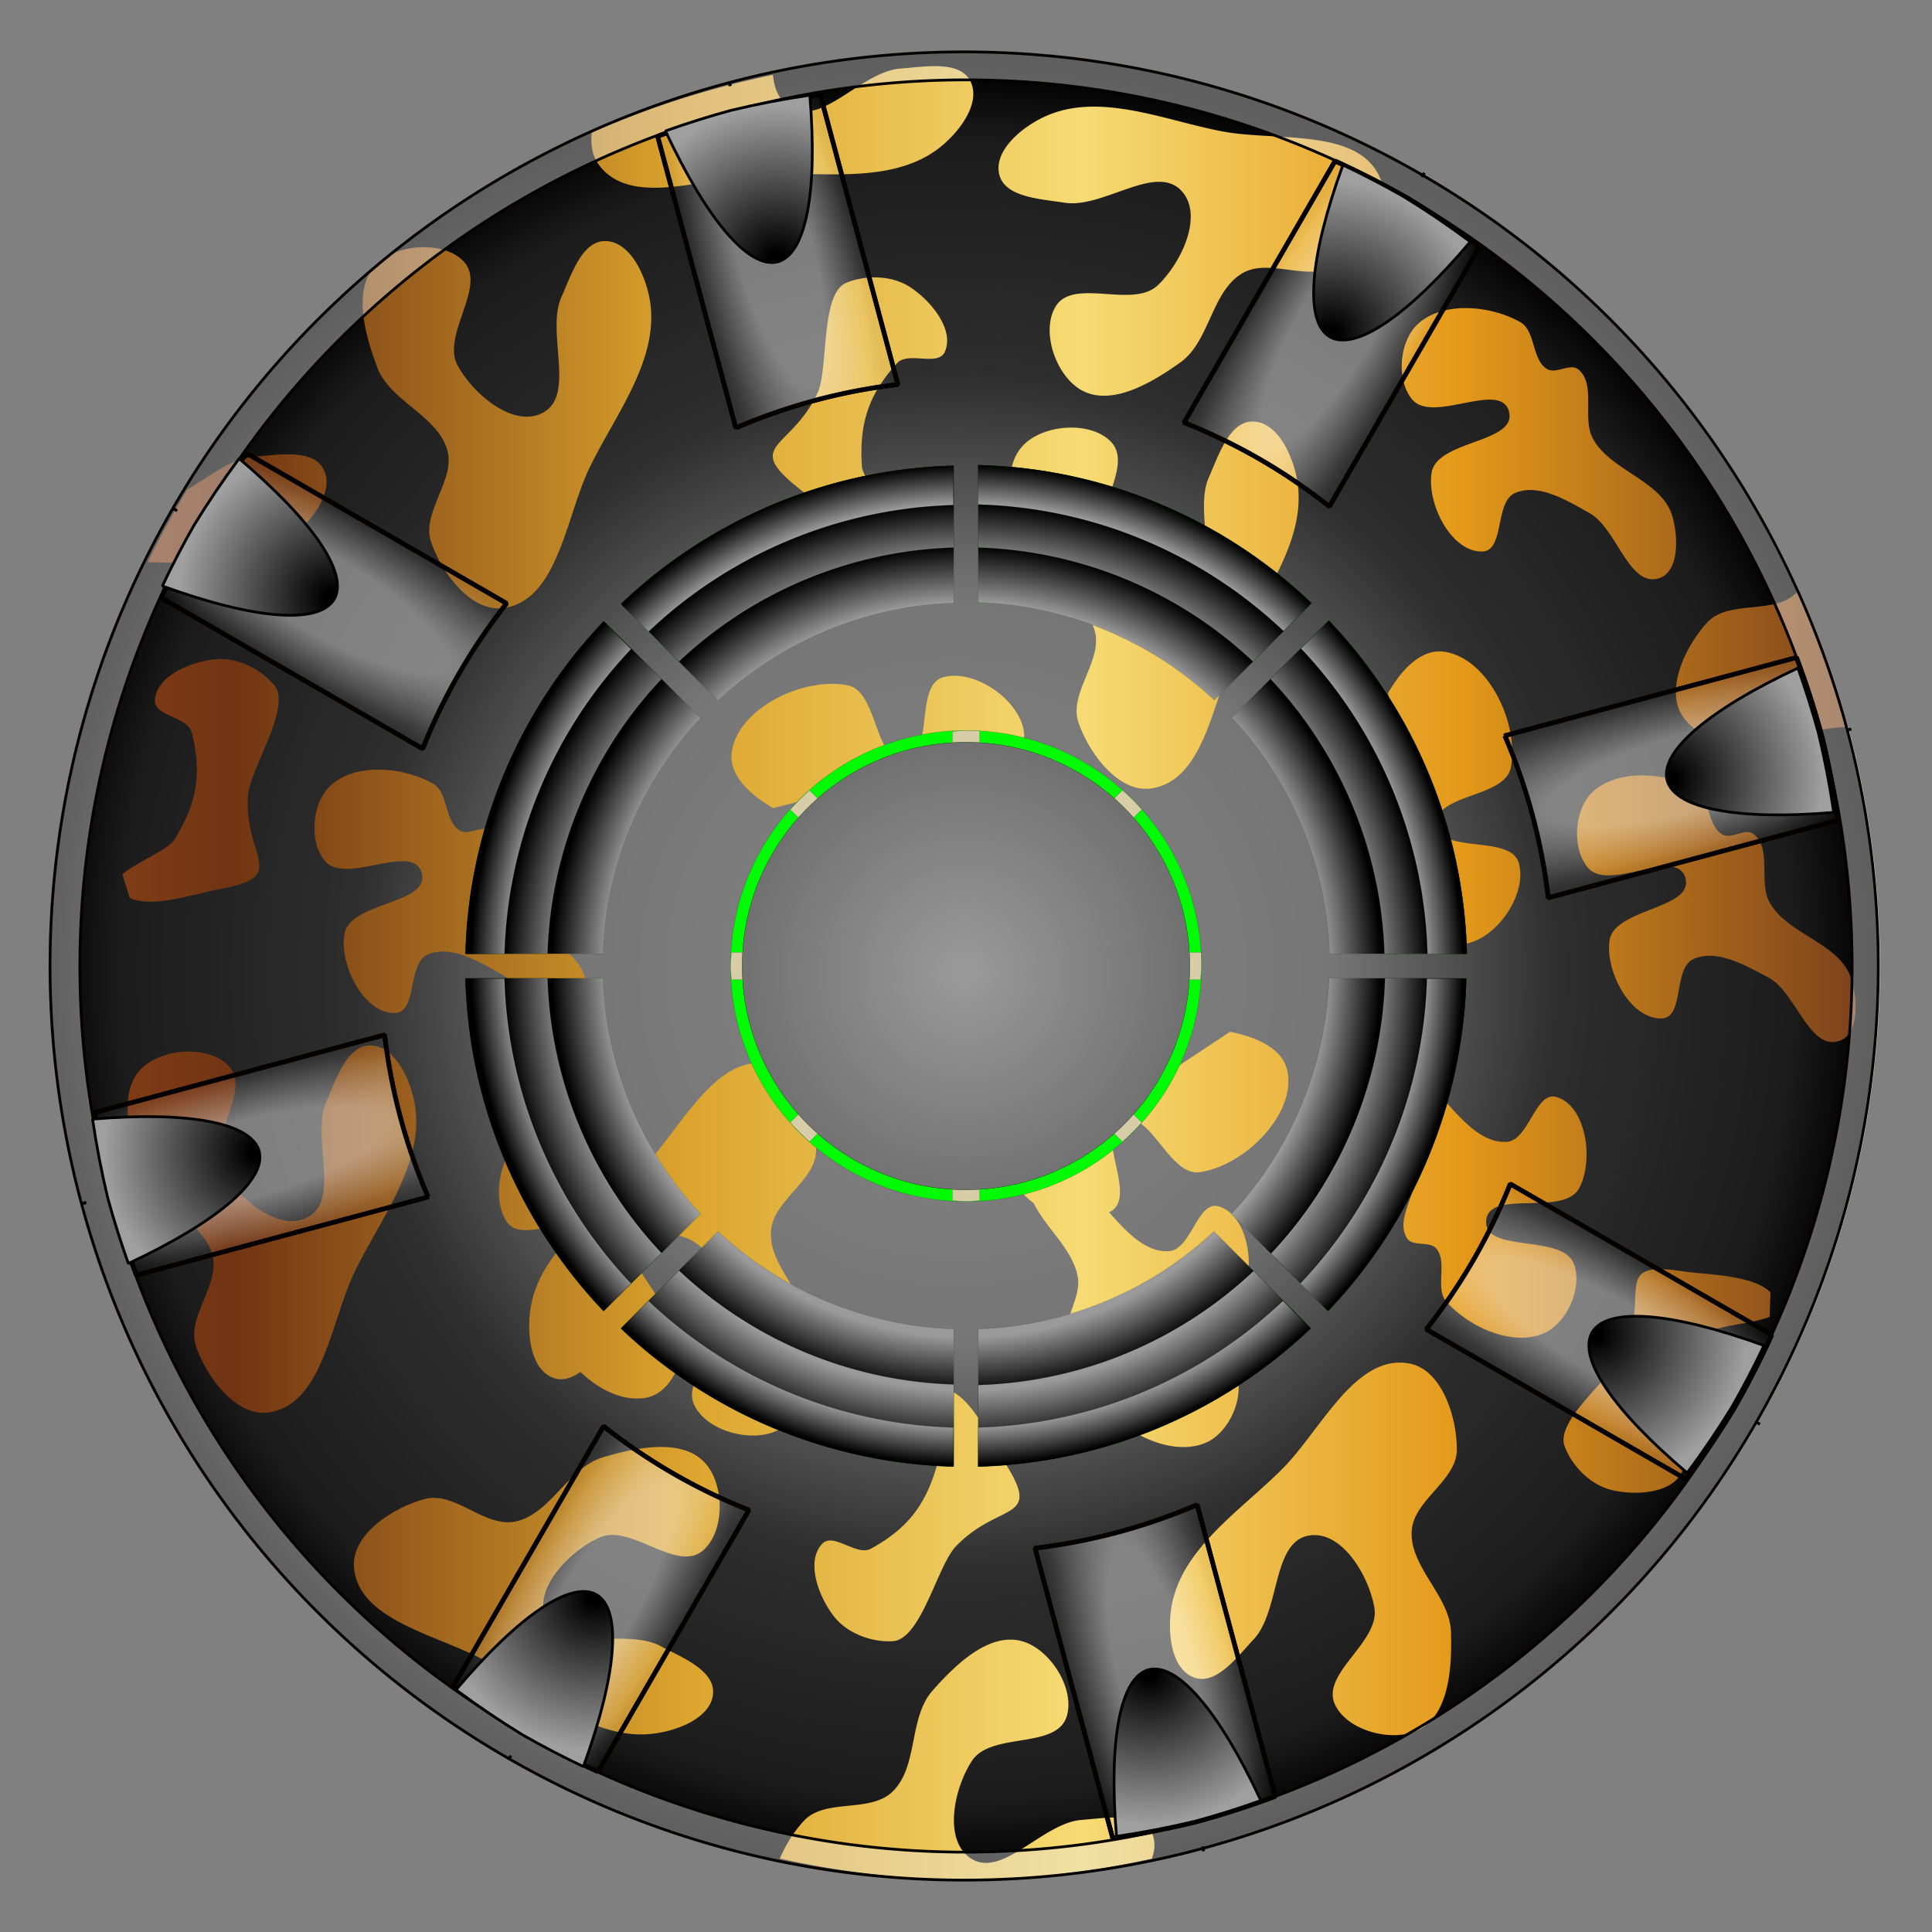<?xml version="1.0" encoding="UTF-8" standalone="no"?>
<!-- Created with Inkscape (http://www.inkscape.org/) -->

<svg
   width="210mm"
   height="210mm"
   viewBox="0 0 210 210"
   version="1.1"
   id="svg1"
   xml:space="preserve"
   sodipodi:docname="beluzzo_friday.svg"
   inkscape:version="1.3.2 (091e20e, 2023-11-25, custom)"
   xmlns:inkscape="http://www.inkscape.org/namespaces/inkscape"
   xmlns:sodipodi="http://sodipodi.sourceforge.net/DTD/sodipodi-0.dtd"
   xmlns:xlink="http://www.w3.org/1999/xlink"
   xmlns="http://www.w3.org/2000/svg"
   xmlns:svg="http://www.w3.org/2000/svg"><rect x="0" y="0" width="210" height="210" fill="#808080" stroke="none"/><sodipodi:namedview
     id="namedview1"
     pagecolor="#ffffff"
     bordercolor="#111111"
     borderopacity="1"
     inkscape:showpageshadow="0"
     inkscape:pageopacity="0"
     inkscape:pagecheckerboard="1"
     inkscape:deskcolor="#d1d1d1"
     inkscape:document-units="mm"
     inkscape:zoom="0.5438935"
     inkscape:cx="-505.61369"
     inkscape:cy="488.14704"
     inkscape:window-width="3440"
     inkscape:window-height="1417"
     inkscape:window-x="-8"
     inkscape:window-y="-8"
     inkscape:window-maximized="1"
     inkscape:current-layer="g1" /><defs
     id="defs1"><linearGradient
       id="linearGradient32"
       inkscape:collect="always"><stop
         style="stop-color:#000000;stop-opacity:1;"
         offset="0.047"
         id="stop31" /><stop
         style="stop-color:#9f9f9f;stop-opacity:1;"
         offset="1"
         id="stop32" /></linearGradient><linearGradient
       id="linearGradient30"
       inkscape:collect="always"><stop
         style="stop-color:#000000;stop-opacity:1;"
         offset="0.047"
         id="stop29" /><stop
         style="stop-color:#9f9f9f;stop-opacity:1;"
         offset="1"
         id="stop30" /></linearGradient><linearGradient
       id="linearGradient28"
       inkscape:collect="always"><stop
         style="stop-color:#000000;stop-opacity:1;"
         offset="0.047"
         id="stop21" /><stop
         style="stop-color:#9f9f9f;stop-opacity:1;"
         offset="1"
         id="stop28" /></linearGradient><linearGradient
       id="linearGradient11"
       inkscape:collect="always"><stop
         style="stop-color:#000000;stop-opacity:1;"
         offset="0.047"
         id="stop7" /><stop
         style="stop-color:#9f9f9f;stop-opacity:1;"
         offset="1"
         id="stop11" /></linearGradient><linearGradient
       id="linearGradient6"
       inkscape:collect="always"><stop
         style="stop-color:#000000;stop-opacity:1;"
         offset="0.047"
         id="stop5" /><stop
         style="stop-color:#9f9f9f;stop-opacity:1;"
         offset="1"
         id="stop6" /></linearGradient><linearGradient
       id="linearGradient4"
       inkscape:collect="always"><stop
         style="stop-color:#000000;stop-opacity:1;"
         offset="0.047"
         id="stop3" /><stop
         style="stop-color:#9f9f9f;stop-opacity:1;"
         offset="1"
         id="stop4" /></linearGradient><linearGradient
       id="linearGradient2"
       inkscape:collect="always"><stop
         style="stop-color:#000000;stop-opacity:1;"
         offset="0.047"
         id="stop1" /><stop
         style="stop-color:#9f9f9f;stop-opacity:1;"
         offset="1"
         id="stop2" /></linearGradient><linearGradient
       id="linearGradient54"
       inkscape:collect="always"><stop
         style="stop-color:#ffffff;stop-opacity:0.416;"
         offset="0.38"
         id="stop54" /><stop
         style="stop-color:#ffffff;stop-opacity:0.125;"
         offset="0.728"
         id="stop56" /><stop
         style="stop-color:#000000;stop-opacity:0;"
         offset="1"
         id="stop55" /></linearGradient><linearGradient
       id="linearGradient40"
       inkscape:collect="always"><stop
         style="stop-color:#000000;stop-opacity:1;"
         offset="0.047"
         id="stop40" /><stop
         style="stop-color:#9f9f9f;stop-opacity:1;"
         offset="1"
         id="stop41" /></linearGradient><linearGradient
       id="linearGradient22"
       inkscape:collect="always"><stop
         style="stop-color:#000000;stop-opacity:0.19;"
         offset="0.114"
         id="stop27" /><stop
         style="stop-color:#000000;stop-opacity:0.462;"
         offset="0.24"
         id="stop26" /><stop
         style="stop-color:#000000;stop-opacity:0.485;"
         offset="0.41"
         id="stop22" /><stop
         style="stop-color:#000000;stop-opacity:0.8;"
         offset="0.66"
         id="stop25" /><stop
         style="stop-color:#000000;stop-opacity:0.879;"
         offset="0.916"
         id="stop24" /><stop
         style="stop-color:#000000;stop-opacity:1;"
         offset="1"
         id="stop23" /></linearGradient><linearGradient
       id="linearGradient15"
       inkscape:collect="always"><stop
         style="stop-color:#9a9a9a;stop-opacity:1;"
         offset="0.866"
         id="stop19" /><stop
         style="stop-color:#000000;stop-opacity:1;"
         offset="1"
         id="stop20" /></linearGradient><linearGradient
       id="linearGradient13"
       inkscape:collect="always"><stop
         style="stop-color:#9a9a9a;stop-opacity:1;"
         offset="0"
         id="stop14" /><stop
         style="stop-color:#9a9a9a;stop-opacity:0.733;"
         offset="1"
         id="stop15" /></linearGradient><linearGradient
       id="linearGradient12"
       inkscape:collect="always"><stop
         style="stop-color:#9a9a9a;stop-opacity:1;"
         offset="0.875"
         id="stop12" /><stop
         style="stop-color:#000000;stop-opacity:1;"
         offset="1"
         id="stop13" /></linearGradient><linearGradient
       id="linearGradient8"
       inkscape:collect="always"><stop
         style="stop-color:#9a9a9a;stop-opacity:1;"
         offset="0.922"
         id="stop8" /><stop
         style="stop-color:#000000;stop-opacity:1;"
         offset="1"
         id="stop10" /></linearGradient><linearGradient
       id="linearGradient17"><stop
         style="stop-color:#ffffff;stop-opacity:0.85;"
         offset="0"
         id="stop17" /><stop
         style="stop-color:#000000;stop-opacity:0;"
         offset="1"
         id="stop18" /></linearGradient><linearGradient
       id="linearGradient9"><stop
         style="stop-color:#bfbfbf;stop-opacity:1;"
         offset="0"
         id="stop9" /><stop
         style="stop-color:#ffffff;stop-opacity:0.2;"
         offset="1"
         id="stop16" /></linearGradient><linearGradient
       id="linearGradient583"><stop
         style="stop-color:#ffffff;stop-opacity:1;"
         offset="0"
         id="stop584" /><stop
         style="stop-color:#4d4d4d;stop-opacity:0;"
         offset="1"
         id="stop585" /></linearGradient><linearGradient
       id="linearGradient581"><stop
         style="stop-color:#ffffff;stop-opacity:1;"
         offset="0"
         id="stop582" /><stop
         style="stop-color:#4d4d4d;stop-opacity:0;"
         offset="1"
         id="stop583" /></linearGradient><linearGradient
       id="linearGradient580"><stop
         style="stop-color:#ffffff;stop-opacity:0.85;"
         offset="0"
         id="stop580" /><stop
         style="stop-color:#000000;stop-opacity:0;"
         offset="1"
         id="stop581" /></linearGradient><radialGradient
       xlink:href="#linearGradient580"
       id="radialGradient581"
       cx="105.072"
       cy="258.607"
       fx="105.072"
       fy="258.607"
       r="103.08"
       gradientTransform="matrix(1.073,0,0,0.416,-10.304,109.377)"
       gradientUnits="userSpaceOnUse" /><radialGradient
       xlink:href="#linearGradient581"
       id="radialGradient583"
       cx="105.027"
       cy="188.044"
       fx="105.027"
       fy="188.044"
       r="4.817"
       gradientTransform="matrix(1.687,0,0,38.723,-72.116,-7114.91)"
       gradientUnits="userSpaceOnUse" /><radialGradient
       xlink:href="#linearGradient583"
       id="radialGradient585"
       cx="105.027"
       cy="99.841"
       fx="105.027"
       fy="99.841"
       r="4.55"
       gradientTransform="matrix(1.452,5.9446328e-6,-9.2485098e-5,22.595,-47.499,-2164.015)"
       gradientUnits="userSpaceOnUse" /><radialGradient
       xlink:href="#linearGradient9"
       id="radialGradient17"
       cx="105.027"
       cy="128.093"
       fx="105.027"
       fy="128.093"
       r="9.062"
       gradientTransform="matrix(1.263,0,0,14.196,-27.598,-1698.266)"
       gradientUnits="userSpaceOnUse" /><radialGradient
       xlink:href="#linearGradient17"
       id="radialGradient18"
       cx="105.027"
       cy="274.624"
       fx="105.027"
       fy="274.624"
       r="35.413"
       gradientTransform="matrix(1.19,0,0,0.897,-19.975,5.293)"
       gradientUnits="userSpaceOnUse" /><radialGradient
       inkscape:collect="always"
       xlink:href="#linearGradient8"
       id="radialGradient10"
       cx="106.497"
       cy="153.519"
       fx="106.497"
       fy="153.519"
       r="54.425"
       gradientTransform="matrix(0,-0.999,0.991,0,-46.992,259.039)"
       gradientUnits="userSpaceOnUse" /><radialGradient
       inkscape:collect="always"
       xlink:href="#linearGradient12"
       id="radialGradient13"
       cx="105.103"
       cy="153.863"
       fx="105.103"
       fy="153.863"
       r="54.425"
       gradientTransform="matrix(6.7089899e-6,-0.945,0.924,0,-37.092,253.173)"
       gradientUnits="userSpaceOnUse" /><radialGradient
       inkscape:collect="always"
       xlink:href="#linearGradient13"
       id="radialGradient15"
       cx="103.092"
       cy="153.958"
       fx="103.092"
       fy="153.958"
       r="24.329"
       gradientUnits="userSpaceOnUse"
       gradientTransform="matrix(0,-1.025,1,2.2535967e-6,-49.104,259.158)" /><radialGradient
       inkscape:collect="always"
       xlink:href="#linearGradient15"
       id="radialGradient20"
       cx="105.103"
       cy="153.175"
       fx="105.103"
       fy="153.175"
       r="54.425"
       gradientTransform="matrix(0,-0.847,0.829,-8.6159224e-7,-21.933,242.189)"
       gradientUnits="userSpaceOnUse" /><radialGradient
       inkscape:collect="always"
       xlink:href="#linearGradient22"
       id="radialGradient23"
       cx="104.243"
       cy="153.347"
       fx="104.243"
       fy="153.347"
       r="99.365"
       gradientUnits="userSpaceOnUse"
       gradientTransform="matrix(0,-0.99,1,-2.934104e-6,-49.348,256.555)" /><radialGradient
       inkscape:collect="always"
       xlink:href="#linearGradient40"
       id="radialGradient41"
       cx="104.073"
       cy="247.982"
       fx="104.073"
       fy="247.982"
       r="8.231"
       gradientTransform="matrix(0.037,2.023,-2.018,0.037,600.96,12.409)"
       gradientUnits="userSpaceOnUse" /><radialGradient
       inkscape:collect="always"
       xlink:href="#linearGradient32"
       id="radialGradient42"
       gradientUnits="userSpaceOnUse"
       gradientTransform="matrix(-0.037,-2.023,2.018,-0.037,-391.543,293.03)"
       cx="104.073"
       cy="247.982"
       fx="104.073"
       fy="247.982"
       r="8.231" /><radialGradient
       inkscape:collect="always"
       xlink:href="#linearGradient30"
       id="radialGradient43"
       gradientUnits="userSpaceOnUse"
       gradientTransform="matrix(0.037,2.023,-2.018,0.037,600.96,12.409)"
       cx="104.073"
       cy="247.982"
       fx="104.073"
       fy="247.982"
       r="8.231" /><radialGradient
       inkscape:collect="always"
       xlink:href="#linearGradient28"
       id="radialGradient44"
       gradientUnits="userSpaceOnUse"
       gradientTransform="matrix(-0.037,-2.023,2.018,-0.037,-391.543,293.03)"
       cx="104.073"
       cy="247.982"
       fx="104.073"
       fy="247.982"
       r="8.231" /><radialGradient
       inkscape:collect="always"
       xlink:href="#linearGradient6"
       id="radialGradient45"
       gradientUnits="userSpaceOnUse"
       gradientTransform="matrix(0.037,2.023,-2.018,0.037,600.96,12.409)"
       cx="104.073"
       cy="247.982"
       fx="104.073"
       fy="247.982"
       r="8.231" /><radialGradient
       inkscape:collect="always"
       xlink:href="#linearGradient11"
       id="radialGradient46"
       gradientUnits="userSpaceOnUse"
       gradientTransform="matrix(-0.037,-2.023,2.018,-0.037,-391.543,293.03)"
       cx="104.073"
       cy="247.982"
       fx="104.073"
       fy="247.982"
       r="8.231" /><radialGradient
       inkscape:collect="always"
       xlink:href="#linearGradient4"
       id="radialGradient47"
       gradientUnits="userSpaceOnUse"
       gradientTransform="matrix(0.037,2.023,-2.018,0.037,600.96,12.409)"
       cx="104.073"
       cy="247.982"
       fx="104.073"
       fy="247.982"
       r="8.231" /><radialGradient
       inkscape:collect="always"
       xlink:href="#linearGradient2"
       id="radialGradient48"
       gradientUnits="userSpaceOnUse"
       gradientTransform="matrix(-0.037,-2.023,2.018,-0.037,-391.543,293.03)"
       cx="104.073"
       cy="247.982"
       fx="104.073"
       fy="247.982"
       r="8.231" /><radialGradient
       inkscape:collect="always"
       xlink:href="#linearGradient54"
       id="radialGradient55"
       cx="104.919"
       cy="233.804"
       fx="104.919"
       fy="233.804"
       r="9.371"
       gradientTransform="matrix(1.165,-2.0995678e-6,0,4.276,-17.173,-766.156)"
       gradientUnits="userSpaceOnUse" /><radialGradient
       inkscape:collect="always"
       xlink:href="#linearGradient54"
       id="radialGradient57"
       gradientUnits="userSpaceOnUse"
       gradientTransform="matrix(1.165,-2.0995678e-6,0,4.276,-17.173,-766.156)"
       cx="104.919"
       cy="233.804"
       fx="104.919"
       fy="233.804"
       r="9.371" /><radialGradient
       inkscape:collect="always"
       xlink:href="#linearGradient54"
       id="radialGradient79"
       gradientUnits="userSpaceOnUse"
       gradientTransform="matrix(1.165,-2.0995678e-6,0,4.276,-17.173,-766.156)"
       cx="104.919"
       cy="233.804"
       fx="104.919"
       fy="233.804"
       r="9.371" /><radialGradient
       inkscape:collect="always"
       xlink:href="#linearGradient54"
       id="radialGradient80"
       gradientUnits="userSpaceOnUse"
       gradientTransform="matrix(1.165,-2.0995678e-6,0,4.276,-17.173,-766.156)"
       cx="104.919"
       cy="233.804"
       fx="104.919"
       fy="233.804"
       r="9.371" /><radialGradient
       inkscape:collect="always"
       xlink:href="#linearGradient54"
       id="radialGradient84"
       gradientUnits="userSpaceOnUse"
       gradientTransform="matrix(1.165,-2.0995678e-6,0,4.276,-17.173,-766.156)"
       cx="104.919"
       cy="233.804"
       fx="104.919"
       fy="233.804"
       r="9.371" /><radialGradient
       inkscape:collect="always"
       xlink:href="#linearGradient54"
       id="radialGradient85"
       gradientUnits="userSpaceOnUse"
       gradientTransform="matrix(1.165,-2.0995678e-6,0,4.276,-17.173,-766.156)"
       cx="104.919"
       cy="233.804"
       fx="104.919"
       fy="233.804"
       r="9.371" /><radialGradient
       inkscape:collect="always"
       xlink:href="#linearGradient54"
       id="radialGradient89"
       gradientUnits="userSpaceOnUse"
       gradientTransform="matrix(1.165,-2.0995678e-6,0,4.276,-17.173,-766.156)"
       cx="104.919"
       cy="233.804"
       fx="104.919"
       fy="233.804"
       r="9.371" /><radialGradient
       inkscape:collect="always"
       xlink:href="#linearGradient54"
       id="radialGradient90"
       gradientUnits="userSpaceOnUse"
       gradientTransform="matrix(1.165,-2.0995678e-6,0,4.276,-17.173,-766.156)"
       cx="104.919"
       cy="233.804"
       fx="104.919"
       fy="233.804"
       r="9.371" /><linearGradient
       inkscape:collect="always"
       xlink:href="#linearGradient61029"
       id="linearGradient61031"
       x1="32.551"
       y1="236.035"
       x2="202.195"
       y2="236.035"
       gradientUnits="userSpaceOnUse"
       gradientTransform="matrix(1.181,0,0,1.569,-34.255,-217.778)" /><linearGradient
       inkscape:collect="always"
       id="linearGradient61029"><stop
         style="stop-color:#8b4219;stop-opacity:1"
         offset="0"
         id="stop61025" /><stop
         style="stop-color:#703412;stop-opacity:1"
         offset="0.106"
         id="stop62773" /><stop
         style="stop-color:#dca42d;stop-opacity:1"
         offset="0.351"
         id="stop71209" /><stop
         style="stop-color:#f6db74;stop-opacity:1"
         offset="0.566"
         id="stop62771" /><stop
         style="stop-color:#e49919;stop-opacity:1"
         offset="0.771"
         id="stop69113" /><stop
         style="stop-color:#763d1c;stop-opacity:1"
         offset="1"
         id="stop61027" /></linearGradient></defs><g
     id="layer1"><g
       id="g1"
       transform="translate(-0.017,-47.745)"><circle
         style="display:inline;fill:#e6e6e6;stroke:#053d00;stroke-width:0.011;stroke-linejoin:bevel;paint-order:markers fill stroke"
         id="path1"
         cx="105.017"
         cy="152.745"
         r="99.36"
         inkscape:label="корпус"
         sodipodi:insensitive="true" /><circle
         style="display:inline;fill:url(#radialGradient23);fill-opacity:1;stroke:#053d00;stroke-width:0.011;stroke-linejoin:bevel;paint-order:markers fill stroke"
         id="circle22"
         cx="104.773"
         cy="152.745"
         r="99.36"
         inkscape:label="корпус"
         sodipodi:insensitive="true" /><path
         id="rect1631"
         style="fill:url(#linearGradient61031);stroke-width:8.877;stroke-linecap:round;stroke-linejoin:round;paint-order:fill markers stroke"
         d="M 102.216 54.95 C 100.781 54.873 99.17 55.106 97.886 55.198 C 93.605 55.505 89.113 61.821 85.668 59.261 C 84.638 58.496 84.154 57.27 84.039 55.884 A 99.36 99.36 0 0 0 64.337 62.142 C 64.197 63.429 64.376 64.658 65.101 65.644 C 65.322 65.945 65.562 66.214 65.819 66.452 C 69.677 70.028 77.399 66.888 82.995 66.66 C 89.323 66.402 96.682 67.755 101.814 64.045 C 104.066 62.417 106.745 59.044 105.491 56.565 C 104.91 55.415 103.651 55.027 102.216 54.95 z M 118.467 59.344 C 116.906 59.387 115.382 59.658 113.921 60.268 C 111.357 61.339 107.978 64.01 108.632 66.71 C 109.239 69.214 113.181 69.371 115.724 69.778 C 119.962 70.456 125.777 65.334 128.547 68.612 C 130.802 71.282 128.397 76.339 125.865 78.749 C 123.116 81.367 116.627 77.831 114.724 81.116 C 113.13 83.867 114.841 88.701 117.647 90.197 C 120.916 91.94 125.317 89.285 128.331 87.129 C 131.537 84.837 131.678 79.398 135.092 77.429 C 138 75.752 142.335 78.447 145.126 76.583 C 148.086 74.605 151.426 70.369 150.029 67.095 C 149.882 66.752 149.71 66.436 149.514 66.145 C 146.574 61.783 138.34 63.076 132.839 62.02 C 128.175 61.124 123.152 59.214 118.467 59.344 z M 65.852 73.948 C 63.277 73.886 62.105 77.654 61.053 80.005 C 59.301 83.923 62.744 90.866 58.861 92.692 C 55.698 94.18 51.436 90.548 49.764 87.479 C 47.947 84.145 53.042 78.793 50.361 76.105 C 48.116 73.853 43.004 74.254 40.833 76.577 C 38.303 79.284 39.729 84.222 41.031 87.691 C 42.416 91.381 47.632 92.925 48.65 96.732 C 49.518 99.975 45.792 103.465 46.871 106.644 C 48.015 110.015 51.242 114.337 54.766 113.835 C 55.136 113.782 55.486 113.698 55.817 113.584 C 60.792 111.873 61.674 103.584 64.118 98.545 C 66.881 92.846 71.551 87.001 70.706 80.724 C 70.336 77.97 68.63 74.015 65.852 73.948 z M 95.067 77.894 C 94.006 77.895 92.945 78.095 92.018 78.478 C 89.206 79.637 90.073 87.479 88.946 90.303 C 86.034 96.793 80.479 95.893 87.203 101.113 C 89.656 103.201 93.374 107.103 96.066 106.102 C 96.344 105.999 96.612 105.843 96.866 105.627 C 98.077 104.597 93.811 100.046 93.705 98.46 C 93.394 93.816 94.396 90.649 97.536 87.213 C 98.732 85.905 101.986 87.612 102.712 85.995 C 103.811 83.548 101.142 80.364 98.883 78.917 C 97.797 78.222 96.431 77.893 95.067 77.894 z M 159.45 81.234 C 157.399 81.21 155.416 81.737 154.068 83.024 C 152.108 84.896 151.771 89.04 153.491 91.135 C 155.738 93.873 163.082 89.048 164.034 92.459 C 164.993 95.898 156.221 95.581 155.634 99.102 C 155.074 102.459 157.753 107.796 161.154 107.69 C 163.582 107.615 162.468 102.271 164.706 101.327 C 167.272 100.245 170.339 102.149 172.772 103.503 C 175.795 105.185 177.052 111.638 180.35 110.594 C 182.562 109.893 182.45 105.995 181.768 103.777 C 180.596 99.965 175.104 98.942 173.173 95.453 C 171.925 93.199 173.561 89.524 171.566 87.894 C 170.695 87.183 169.164 88.433 168.193 87.866 C 166.493 86.873 166.965 83.71 165.248 82.745 C 163.623 81.832 161.502 81.258 159.45 81.234 z M 136.219 93.562 C 133.644 93.499 132.472 97.267 131.421 99.619 C 129.668 103.536 133.112 110.479 129.228 112.306 C 126.065 113.793 121.803 110.161 120.131 107.092 C 118.314 103.758 123.409 98.406 120.728 95.718 C 118.483 93.466 113.372 93.867 111.2 96.19 C 108.67 98.897 110.096 103.835 111.398 107.304 C 112.783 110.994 118 112.539 119.018 116.346 C 119.885 119.589 116.159 123.079 117.238 126.257 C 118.382 129.628 121.609 133.95 125.133 133.448 C 125.503 133.395 125.853 133.311 126.185 133.197 C 131.159 131.486 132.041 123.198 134.485 118.158 C 137.248 112.46 141.918 106.614 141.074 100.337 C 140.703 97.584 138.997 93.629 136.219 93.562 z M 31.912 97.144 C 30.477 97.066 28.866 97.3 27.581 97.392 C 25.174 97.565 22.705 99.611 20.387 100.937 A 99.36 99.36 0 0 0 16.063 108.857 C 21.513 108.939 27.263 109.309 31.51 106.238 C 33.762 104.61 36.441 101.238 35.187 98.758 C 34.606 97.609 33.347 97.221 31.912 97.144 z M 195.534 111.837 C 195.415 111.976 195.326 112.137 195.189 112.265 C 192.741 114.561 187.905 112.928 185.613 115.38 C 183.183 117.982 180.899 122.868 183.007 125.736 C 183.228 126.037 183.468 126.306 183.725 126.545 C 187.58 130.117 195.292 126.986 200.887 126.754 A 99.36 99.36 0 0 0 195.534 111.837 z M 156.441 118.55 C 155.179 118.562 154.018 119.242 153.003 120.244 C 152.191 121.046 151.484 122.055 150.882 123.093 L 157.884 150.105 C 158.281 150.311 158.705 150.41 159.161 150.348 C 162.663 149.867 166.047 144.978 165.111 141.57 C 164.243 138.409 156.568 140.649 156.21 137.391 C 155.841 134.031 163.578 134.505 164.235 131.189 C 165.176 126.436 161.786 119.272 156.989 118.586 C 156.804 118.559 156.622 118.548 156.441 118.55 z M 23.994 119.375 C 23.85 119.375 23.706 119.381 23.563 119.393 C 20.889 119.606 17.036 121.161 16.854 123.837 C 16.734 125.605 20.41 125.63 20.85 127.347 C 22.005 131.856 21.399 135.122 18.94 139.073 C 18.299 140.103 14.729 141.515 13.322 142.783 L 14.106 145.325 C 16.4 146.446 20.669 145.078 23.43 144.473 C 24.741 144.248 25.717 144.013 26.432 143.75 C 30.296 142.332 26.569 140.102 26.977 134.115 C 27.311 131.092 31.763 124.579 29.828 122.233 C 28.46 120.575 26.16 119.369 23.994 119.375 z M 103.877 121.201 C 103.416 121.191 102.967 121.241 102.541 121.358 C 99.38 122.226 101.62 129.9 98.362 130.259 C 95.002 130.628 95.476 122.892 92.16 122.235 C 87.406 121.293 80.243 124.684 79.557 129.481 C 79.346 130.956 80.069 132.307 81.215 133.467 C 82.016 134.278 83.025 134.985 84.064 135.587 L 111.076 128.585 C 111.282 128.188 111.38 127.764 111.318 127.308 C 110.898 124.244 107.102 121.27 103.877 121.201 z M 41.267 131.401 C 39.215 131.377 37.233 131.902 35.885 133.19 C 33.925 135.061 33.588 139.206 35.308 141.301 C 37.555 144.038 44.899 139.214 45.851 142.626 C 46.81 146.064 38.037 145.747 37.45 149.269 C 36.891 152.626 39.569 157.963 42.971 157.857 C 45.398 157.781 44.285 152.438 46.523 151.494 C 49.089 150.412 52.155 152.315 54.589 153.669 C 57.611 155.351 58.869 161.804 62.167 160.76 C 64.379 160.059 64.266 156.161 63.584 153.943 C 62.413 150.131 56.921 149.109 54.99 145.619 C 53.742 143.366 55.377 139.69 53.382 138.061 C 52.512 137.349 50.981 138.599 50.01 138.032 C 48.31 137.039 48.781 133.876 47.065 132.912 C 45.44 131.999 43.319 131.424 41.267 131.401 z M 178.356 132.03 C 176.305 132.055 174.335 132.628 173.018 133.947 C 171.103 135.864 170.864 140.016 172.633 142.069 C 174.945 144.753 182.173 139.755 183.205 143.144 C 184.246 146.558 175.468 146.449 174.964 149.983 C 174.484 153.353 177.289 158.625 180.687 158.439 C 183.112 158.306 181.872 152.99 184.087 151.993 C 186.626 150.85 189.737 152.681 192.202 153.977 C 195.264 155.587 196.674 162.008 199.946 160.886 C 202.141 160.132 201.936 156.239 201.202 154.037 C 199.94 150.254 194.425 149.362 192.412 145.92 C 191.111 143.696 192.659 139.983 190.626 138.401 C 189.739 137.711 188.238 138.997 187.254 138.453 C 185.531 137.5 185.927 134.327 184.188 133.403 C 182.542 132.529 180.408 132.005 178.356 132.03 z M 152.014 158.011 C 149.693 157.955 148.534 161.678 148.459 163.998 C 148.329 167.984 153.191 170.734 153.884 174.662 C 154.332 177.198 151.592 180.143 152.949 182.332 C 153.542 183.288 155.396 182.603 156.13 183.455 C 157.415 184.946 155.942 187.785 157.252 189.254 C 159.733 192.037 164.53 194.181 167.916 192.622 C 170.378 191.489 172.043 187.678 171.097 185.138 C 169.86 181.819 161.347 183.997 161.555 180.461 C 161.765 176.898 169.959 180.047 171.658 176.907 C 173.277 173.914 172.478 167.996 169.226 166.991 C 166.905 166.274 166.223 171.69 163.8 171.855 C 161.022 172.046 158.74 169.249 156.878 167.178 C 154.565 164.606 155.472 158.094 152.014 158.011 z M 133.716 159.898 L 117.101 170.889 C 116.673 170.298 116.108 169.917 115.299 169.898 C 113.461 169.854 112.38 172.166 111.961 174.289 L 110.443 175.294 C 110.377 175.736 110.421 176.17 110.628 176.58 C 111.007 177.331 111.63 177.986 112.383 178.534 C 113.695 181.234 116.641 183.55 117.17 186.549 C 117.617 189.085 114.877 192.03 116.234 194.219 C 116.827 195.175 118.681 194.49 119.415 195.342 C 120.701 196.833 119.227 199.672 120.538 201.142 C 123.018 203.924 127.816 206.068 131.201 204.509 C 133.663 203.376 135.328 199.565 134.382 197.026 C 133.146 193.706 124.633 195.884 124.841 192.348 C 125.05 188.785 133.244 191.934 134.943 188.794 C 136.563 185.801 135.763 179.883 132.511 178.878 C 130.191 178.161 129.509 183.577 127.085 183.743 C 124.493 183.92 122.349 181.51 120.559 179.502 C 120.655 179.447 120.771 179.419 120.863 179.356 C 123.57 177.509 118.959 170.978 121.924 169.581 C 124.982 168.14 127.046 175.611 130.395 175.156 C 135.197 174.502 140.871 168.969 139.962 164.209 C 139.683 162.745 138.559 161.702 137.099 160.978 C 136.078 160.471 134.894 160.13 133.716 159.898 z M 40.305 161.38 C 37.73 161.318 36.558 165.086 35.507 167.437 C 33.754 171.355 37.198 178.298 33.314 180.124 C 30.151 181.612 25.889 177.98 24.216 174.911 C 22.4 171.577 27.494 166.225 24.814 163.537 C 22.568 161.285 17.458 161.686 15.286 164.009 C 12.756 166.716 14.182 171.654 15.484 175.123 C 16.869 178.813 22.085 180.357 23.103 184.164 C 23.97 187.407 20.245 190.897 21.324 194.076 C 22.468 197.447 25.695 201.769 29.219 201.267 C 29.589 201.214 29.939 201.13 30.27 201.015 C 35.245 199.305 36.127 191.016 38.571 185.977 C 41.334 180.278 46.004 174.432 45.159 168.156 C 44.789 165.402 43.082 161.447 40.305 161.38 z M 82.515 163.286 C 77.254 163.288 73.728 170.841 69.779 174.814 C 68.338 176.264 66.708 177.668 65.114 179.109 L 59.183 170.143 C 59.072 170.127 58.962 170.117 58.852 170.116 C 58.525 170.11 58.204 170.174 57.896 170.329 C 54.74 171.921 53.127 177.644 55.119 180.563 C 56.591 182.719 61.025 180.244 63.478 180.64 C 60.79 183.226 58.46 186.023 57.76 189.528 C 57.216 192.253 57.545 196.548 60.151 197.513 C 61.164 197.889 62.16 197.528 63.108 196.864 C 65.193 198.854 67.827 200.129 70.267 199.663 C 71.731 199.383 72.773 198.26 73.498 196.8 C 74.005 195.779 74.346 194.595 74.578 193.417 L 69.538 185.797 C 70.156 183.841 71.001 182.258 72.851 182.056 C 76.325 181.677 79.176 186.496 79.761 189.942 C 80.397 193.685 73.84 197.092 75.502 200.505 C 76.894 203.364 81.859 204.645 84.667 203.153 C 87.939 201.415 88.194 196.281 88.089 192.578 C 87.978 188.638 83.546 185.483 83.82 181.552 C 84.053 178.203 88.71 176.112 88.722 172.756 C 88.735 169.196 87.086 164.06 83.59 163.39 C 83.224 163.32 82.865 163.286 82.515 163.286 z M 180.286 185.705 C 176.171 185.791 178.972 189.111 176.642 194.641 C 175.344 197.391 169.017 202.105 170.086 204.952 C 170.892 207.099 172.868 209.104 175.089 209.674 C 177.687 210.34 181.836 210.122 182.877 207.65 C 183.565 206.016 180.097 204.799 180.238 203.032 C 180.61 198.393 182.244 195.5 185.853 192.562 C 186.794 191.796 190.629 191.62 192.371 190.877 L 192.456 188.219 C 190.65 186.414 186.168 186.321 183.361 185.996 C 182.048 185.784 181.048 185.689 180.286 185.705 z M 152.16 195.855 C 146.9 195.857 143.374 203.409 139.425 207.382 C 134.961 211.874 128.646 215.886 127.406 222.096 C 126.862 224.821 127.191 229.116 129.796 230.081 C 132.212 230.977 134.544 227.794 136.302 225.912 C 139.232 222.775 138.23 215.091 142.496 214.624 C 145.971 214.245 148.822 219.064 149.407 222.51 C 150.043 226.253 143.486 229.66 145.148 233.073 C 146.54 235.932 151.505 237.213 154.313 235.721 C 157.585 233.983 157.84 228.849 157.735 225.146 C 157.624 221.206 153.192 218.051 153.466 214.12 C 153.699 210.771 158.356 208.68 158.368 205.324 C 158.381 201.764 156.732 196.628 153.236 195.958 C 152.87 195.888 152.511 195.854 152.16 195.855 z M 102.2 198.695 C 101.903 198.702 101.599 198.763 101.289 198.884 C 99.809 199.465 102.365 205.155 101.951 206.69 C 100.737 211.183 98.76 213.853 94.675 216.082 C 93.118 216.931 90.595 214.259 89.383 215.553 C 87.549 217.511 89.039 221.389 90.706 223.491 C 92.131 225.287 94.767 226.275 97.056 226.136 C 100.091 225.953 101.819 218.255 103.803 215.95 C 108.664 210.758 113.626 213.413 108.962 206.293 C 107.32 203.52 105.071 198.623 102.2 198.695 z M 72.206 205.029 C 69.983 204.96 67.519 205.563 65.522 206.159 C 61.745 207.286 59.845 212.384 55.977 213.137 C 52.682 213.779 49.457 209.821 46.211 210.678 C 42.77 211.587 38.235 214.509 38.493 218.059 C 38.52 218.432 38.581 218.787 38.672 219.125 C 40.035 224.206 48.243 225.658 53.102 228.443 C 58.597 231.593 64.107 236.654 70.426 236.244 C 73.199 236.065 77.262 234.635 77.521 231.869 C 77.76 229.304 74.082 227.875 71.809 226.664 C 68.021 224.646 60.858 227.602 59.303 223.602 C 58.037 220.344 61.955 216.343 65.132 214.886 C 68.582 213.303 73.571 218.755 76.437 216.266 C 78.839 214.181 78.791 209.055 76.623 206.728 C 75.518 205.542 73.935 205.082 72.206 205.029 z M 109.705 225.966 C 106.569 226.054 103.485 229.108 101.349 231.546 C 98.751 234.511 99.856 239.838 96.982 242.534 C 94.534 244.831 89.697 243.197 87.406 245.65 C 86.397 246.73 85.434 248.208 84.779 249.767 A 99.36 99.36 0 0 0 105.017 252.105 A 99.36 99.36 0 0 0 125.221 249.775 C 125.568 248.792 125.633 247.803 125.19 246.927 C 124.028 244.628 120.153 245.376 117.584 245.56 C 113.304 245.867 108.812 252.183 105.367 249.623 C 102.562 247.539 103.749 242.067 105.663 239.142 C 107.742 235.966 114.866 237.926 115.969 234.294 C 116.892 231.251 114.123 226.936 111.05 226.12 C 110.602 226.001 110.153 225.953 109.705 225.966 z " /><path
         id="circle39"
         style="display:inline;fill:#e6e6e6;fill-opacity:0.412;stroke:#050000;stroke-width:0.3;stroke-linejoin:bevel;stroke-dasharray:none;stroke-opacity:1;paint-order:markers fill stroke"
         inkscape:label="обводка"
         d="M 104.817,53.385 A 99.36,99.36 0 0 0 5.457,152.745 99.36,99.36 0 0 0 104.817,252.105 99.36,99.36 0 0 0 204.177,152.745 99.36,99.36 0 0 0 104.817,53.385 Z m 0.199,3.043 A 96.317,96.317 0 0 1 201.334,152.745 96.317,96.317 0 0 1 105.017,249.063 96.317,96.317 0 0 1 8.699,152.745 96.317,96.317 0 0 1 105.017,56.428 Z"
         sodipodi:insensitive="true" /><g
         id="g90"
         inkscape:label="засветы"
         sodipodi:insensitive="true"><g
           id="g49"
           transform="rotate(-15,105.067,152.781)"><g
             id="g54"><path
               id="path54"
               style="display:inline;fill:none;stroke:#050000;stroke-width:0.5;stroke-linejoin:bevel;stroke-dasharray:none;stroke-opacity:1;paint-order:markers fill stroke"
               inkscape:label="корпус"
               d="m 95.896,215.795 v 32.615 a 96.317,96.317 0 0 0 9.121,0.652 96.317,96.317 0 0 0 9.121,-0.446 v -32.821 a 63.474,63.718 0 0 1 -9.121,0.668 63.474,63.718 0 0 1 -9.121,-0.668 z m 9.327,36.3 a 99.36,99.36 0 0 1 -0.273,0.007 99.36,99.36 0 0 0 0.067,0.003 99.36,99.36 0 0 0 0.206,-0.01 z" /><path
               id="circle48"
               style="display:inline;fill:url(#radialGradient55);fill-opacity:1;stroke:#050000;stroke-width:0.5;stroke-linejoin:bevel;stroke-dasharray:none;stroke-opacity:1;paint-order:markers fill stroke"
               inkscape:label="корпус"
               d="m 95.896,215.795 v 32.615 a 96.317,96.317 0 0 0 9.121,0.652 96.317,96.317 0 0 0 9.121,-0.446 v -32.821 a 63.474,63.718 0 0 1 -9.121,0.668 63.474,63.718 0 0 1 -9.121,-0.668 z m 9.327,36.3 a 99.36,99.36 0 0 1 -0.273,0.007 99.36,99.36 0 0 0 0.067,0.003 99.36,99.36 0 0 0 0.206,-0.01 z" /></g><g
             id="g57"
             transform="rotate(180,105.067,152.781)"><path
               id="path56"
               style="display:inline;fill:none;stroke:#050000;stroke-width:0.5;stroke-linejoin:bevel;stroke-dasharray:none;stroke-opacity:1;paint-order:markers fill stroke"
               inkscape:label="корпус"
               d="m 95.896,215.795 v 32.615 a 96.317,96.317 0 0 0 9.121,0.652 96.317,96.317 0 0 0 9.121,-0.446 v -32.821 a 63.474,63.718 0 0 1 -9.121,0.668 63.474,63.718 0 0 1 -9.121,-0.668 z m 9.327,36.3 a 99.36,99.36 0 0 1 -0.273,0.007 99.36,99.36 0 0 0 0.067,0.003 99.36,99.36 0 0 0 0.206,-0.01 z" /><path
               id="path57"
               style="display:inline;fill:url(#radialGradient57);fill-opacity:1;stroke:#050000;stroke-width:0.5;stroke-linejoin:bevel;stroke-dasharray:none;stroke-opacity:1;paint-order:markers fill stroke"
               inkscape:label="корпус"
               d="m 95.896,215.795 v 32.615 a 96.317,96.317 0 0 0 9.121,0.652 96.317,96.317 0 0 0 9.121,-0.446 v -32.821 a 63.474,63.718 0 0 1 -9.121,0.668 63.474,63.718 0 0 1 -9.121,-0.668 z m 9.327,36.3 a 99.36,99.36 0 0 1 -0.273,0.007 99.36,99.36 0 0 0 0.067,0.003 99.36,99.36 0 0 0 0.206,-0.01 z" /></g></g><g
           id="g79"
           transform="rotate(-60,105.067,152.781)"><g
             id="g76"><path
               id="path75"
               style="display:inline;fill:none;stroke:#050000;stroke-width:0.5;stroke-linejoin:bevel;stroke-dasharray:none;stroke-opacity:1;paint-order:markers fill stroke"
               inkscape:label="корпус"
               d="m 95.896,215.795 v 32.615 a 96.317,96.317 0 0 0 9.121,0.652 96.317,96.317 0 0 0 9.121,-0.446 v -32.821 a 63.474,63.718 0 0 1 -9.121,0.668 63.474,63.718 0 0 1 -9.121,-0.668 z m 9.327,36.3 a 99.36,99.36 0 0 1 -0.273,0.007 99.36,99.36 0 0 0 0.067,0.003 99.36,99.36 0 0 0 0.206,-0.01 z" /><path
               id="path76"
               style="display:inline;fill:url(#radialGradient79);fill-opacity:1;stroke:#050000;stroke-width:0.5;stroke-linejoin:bevel;stroke-dasharray:none;stroke-opacity:1;paint-order:markers fill stroke"
               inkscape:label="корпус"
               d="m 95.896,215.795 v 32.615 a 96.317,96.317 0 0 0 9.121,0.652 96.317,96.317 0 0 0 9.121,-0.446 v -32.821 a 63.474,63.718 0 0 1 -9.121,0.668 63.474,63.718 0 0 1 -9.121,-0.668 z m 9.327,36.3 a 99.36,99.36 0 0 1 -0.273,0.007 99.36,99.36 0 0 0 0.067,0.003 99.36,99.36 0 0 0 0.206,-0.01 z" /></g><g
             id="g78"
             transform="rotate(180,105.067,152.781)"><path
               id="path77"
               style="display:inline;fill:none;stroke:#050000;stroke-width:0.5;stroke-linejoin:bevel;stroke-dasharray:none;stroke-opacity:1;paint-order:markers fill stroke"
               inkscape:label="корпус"
               d="m 95.896,215.795 v 32.615 a 96.317,96.317 0 0 0 9.121,0.652 96.317,96.317 0 0 0 9.121,-0.446 v -32.821 a 63.474,63.718 0 0 1 -9.121,0.668 63.474,63.718 0 0 1 -9.121,-0.668 z m 9.327,36.3 a 99.36,99.36 0 0 1 -0.273,0.007 99.36,99.36 0 0 0 0.067,0.003 99.36,99.36 0 0 0 0.206,-0.01 z" /><path
               id="path78"
               style="display:inline;fill:url(#radialGradient80);fill-opacity:1;stroke:#050000;stroke-width:0.5;stroke-linejoin:bevel;stroke-dasharray:none;stroke-opacity:1;paint-order:markers fill stroke"
               inkscape:label="корпус"
               d="m 95.896,215.795 v 32.615 a 96.317,96.317 0 0 0 9.121,0.652 96.317,96.317 0 0 0 9.121,-0.446 v -32.821 a 63.474,63.718 0 0 1 -9.121,0.668 63.474,63.718 0 0 1 -9.121,-0.668 z m 9.327,36.3 a 99.36,99.36 0 0 1 -0.273,0.007 99.36,99.36 0 0 0 0.067,0.003 99.36,99.36 0 0 0 0.206,-0.01 z" /></g></g><g
           id="g84"
           transform="rotate(-105,105.067,152.781)"><g
             id="g81"><path
               id="path80"
               style="display:inline;fill:none;stroke:#050000;stroke-width:0.5;stroke-linejoin:bevel;stroke-dasharray:none;stroke-opacity:1;paint-order:markers fill stroke"
               inkscape:label="корпус"
               d="m 95.896,215.795 v 32.615 a 96.317,96.317 0 0 0 9.121,0.652 96.317,96.317 0 0 0 9.121,-0.446 v -32.821 a 63.474,63.718 0 0 1 -9.121,0.668 63.474,63.718 0 0 1 -9.121,-0.668 z m 9.327,36.3 a 99.36,99.36 0 0 1 -0.273,0.007 99.36,99.36 0 0 0 0.067,0.003 99.36,99.36 0 0 0 0.206,-0.01 z" /><path
               id="path81"
               style="display:inline;fill:url(#radialGradient84);fill-opacity:1;stroke:#050000;stroke-width:0.5;stroke-linejoin:bevel;stroke-dasharray:none;stroke-opacity:1;paint-order:markers fill stroke"
               inkscape:label="корпус"
               d="m 95.896,215.795 v 32.615 a 96.317,96.317 0 0 0 9.121,0.652 96.317,96.317 0 0 0 9.121,-0.446 v -32.821 a 63.474,63.718 0 0 1 -9.121,0.668 63.474,63.718 0 0 1 -9.121,-0.668 z m 9.327,36.3 a 99.36,99.36 0 0 1 -0.273,0.007 99.36,99.36 0 0 0 0.067,0.003 99.36,99.36 0 0 0 0.206,-0.01 z" /></g><g
             id="g83"
             transform="rotate(180,105.067,152.781)"><path
               id="path82"
               style="display:inline;fill:none;stroke:#050000;stroke-width:0.5;stroke-linejoin:bevel;stroke-dasharray:none;stroke-opacity:1;paint-order:markers fill stroke"
               inkscape:label="корпус"
               d="m 95.896,215.795 v 32.615 a 96.317,96.317 0 0 0 9.121,0.652 96.317,96.317 0 0 0 9.121,-0.446 v -32.821 a 63.474,63.718 0 0 1 -9.121,0.668 63.474,63.718 0 0 1 -9.121,-0.668 z m 9.327,36.3 a 99.36,99.36 0 0 1 -0.273,0.007 99.36,99.36 0 0 0 0.067,0.003 99.36,99.36 0 0 0 0.206,-0.01 z" /><path
               id="path83"
               style="display:inline;fill:url(#radialGradient85);fill-opacity:1;stroke:#050000;stroke-width:0.5;stroke-linejoin:bevel;stroke-dasharray:none;stroke-opacity:1;paint-order:markers fill stroke"
               inkscape:label="корпус"
               d="m 95.896,215.795 v 32.615 a 96.317,96.317 0 0 0 9.121,0.652 96.317,96.317 0 0 0 9.121,-0.446 v -32.821 a 63.474,63.718 0 0 1 -9.121,0.668 63.474,63.718 0 0 1 -9.121,-0.668 z m 9.327,36.3 a 99.36,99.36 0 0 1 -0.273,0.007 99.36,99.36 0 0 0 0.067,0.003 99.36,99.36 0 0 0 0.206,-0.01 z" /></g></g><g
           id="g89"
           transform="rotate(-150,105.067,152.781)"><g
             id="g86"><path
               id="path85"
               style="display:inline;fill:none;stroke:#050000;stroke-width:0.5;stroke-linejoin:bevel;stroke-dasharray:none;stroke-opacity:1;paint-order:markers fill stroke"
               inkscape:label="корпус"
               d="m 95.896,215.795 v 32.615 a 96.317,96.317 0 0 0 9.121,0.652 96.317,96.317 0 0 0 9.121,-0.446 v -32.821 a 63.474,63.718 0 0 1 -9.121,0.668 63.474,63.718 0 0 1 -9.121,-0.668 z m 9.327,36.3 a 99.36,99.36 0 0 1 -0.273,0.007 99.36,99.36 0 0 0 0.067,0.003 99.36,99.36 0 0 0 0.206,-0.01 z" /><path
               id="path86"
               style="display:inline;fill:url(#radialGradient89);fill-opacity:1;stroke:#050000;stroke-width:0.5;stroke-linejoin:bevel;stroke-dasharray:none;stroke-opacity:1;paint-order:markers fill stroke"
               inkscape:label="корпус"
               d="m 95.896,215.795 v 32.615 a 96.317,96.317 0 0 0 9.121,0.652 96.317,96.317 0 0 0 9.121,-0.446 v -32.821 a 63.474,63.718 0 0 1 -9.121,0.668 63.474,63.718 0 0 1 -9.121,-0.668 z m 9.327,36.3 a 99.36,99.36 0 0 1 -0.273,0.007 99.36,99.36 0 0 0 0.067,0.003 99.36,99.36 0 0 0 0.206,-0.01 z" /></g><g
             id="g88"
             transform="rotate(180,105.067,152.781)"><path
               id="path87"
               style="display:inline;fill:none;stroke:#050000;stroke-width:0.5;stroke-linejoin:bevel;stroke-dasharray:none;stroke-opacity:1;paint-order:markers fill stroke"
               inkscape:label="корпус"
               d="m 95.896,215.795 v 32.615 a 96.317,96.317 0 0 0 9.121,0.652 96.317,96.317 0 0 0 9.121,-0.446 v -32.821 a 63.474,63.718 0 0 1 -9.121,0.668 63.474,63.718 0 0 1 -9.121,-0.668 z m 9.327,36.3 a 99.36,99.36 0 0 1 -0.273,0.007 99.36,99.36 0 0 0 0.067,0.003 99.36,99.36 0 0 0 0.206,-0.01 z" /><path
               id="path88"
               style="display:inline;fill:url(#radialGradient90);fill-opacity:1;stroke:#050000;stroke-width:0.5;stroke-linejoin:bevel;stroke-dasharray:none;stroke-opacity:1;paint-order:markers fill stroke"
               inkscape:label="корпус"
               d="m 95.896,215.795 v 32.615 a 96.317,96.317 0 0 0 9.121,0.652 96.317,96.317 0 0 0 9.121,-0.446 v -32.821 a 63.474,63.718 0 0 1 -9.121,0.668 63.474,63.718 0 0 1 -9.121,-0.668 z m 9.327,36.3 a 99.36,99.36 0 0 1 -0.273,0.007 99.36,99.36 0 0 0 0.067,0.003 99.36,99.36 0 0 0 0.206,-0.01 z" /></g></g></g><g
         id="g48"
         inkscape:label="бойницы"
         style="display:inline"
         sodipodi:insensitive="true"><g
           id="g41"
           transform="rotate(-15,104.708,152.72)"><path
             id="path40"
             style="display:inline;fill:url(#radialGradient41);fill-opacity:1;stroke:#000000;stroke-width:0.3;stroke-linejoin:bevel;stroke-dasharray:none;stroke-opacity:1;paint-order:markers fill stroke"
             inkscape:label="корпус"
             d="m 104.363,231.85 c -3.183,0.035 -6.171,6.196 -8.047,16.59 2.889,0.339 5.792,0.546 8.7,0.622 2.492,-0.01 4.983,-0.117 7.467,-0.32 -1.875,-10.594 -4.899,-16.883 -8.121,-16.892 z"
             sodipodi:nodetypes="ccccc" /><path
             id="path58"
             style="display:inline;fill:url(#radialGradient42);fill-opacity:1;stroke:#000000;stroke-width:0.3;stroke-linejoin:bevel;stroke-dasharray:none;stroke-opacity:1;paint-order:markers fill stroke"
             inkscape:label="корпус"
             d="m 105.054,73.59 c 3.183,-0.035 6.171,-6.196 8.047,-16.59 -2.889,-0.339 -5.792,-0.546 -8.7,-0.622 -2.492,0.01 -4.983,0.117 -7.467,0.32 1.875,10.594 4.899,16.883 8.121,16.892 z"
             sodipodi:nodetypes="ccccc" /></g><g
           id="g43"
           transform="rotate(-60,104.708,152.72)"><path
             id="path42"
             style="display:inline;fill:url(#radialGradient43);fill-opacity:1;stroke:#000000;stroke-width:0.3;stroke-linejoin:bevel;stroke-dasharray:none;stroke-opacity:1;paint-order:markers fill stroke"
             inkscape:label="корпус"
             d="m 104.363,231.85 c -3.183,0.035 -6.171,6.196 -8.047,16.59 2.889,0.339 5.792,0.546 8.7,0.622 2.492,-0.01 4.983,-0.117 7.467,-0.32 -1.875,-10.594 -4.899,-16.883 -8.121,-16.892 z"
             sodipodi:nodetypes="ccccc" /><path
             id="path43"
             style="display:inline;fill:url(#radialGradient44);fill-opacity:1;stroke:#000000;stroke-width:0.3;stroke-linejoin:bevel;stroke-dasharray:none;stroke-opacity:1;paint-order:markers fill stroke"
             inkscape:label="корпус"
             d="m 105.054,73.59 c 3.183,-0.035 6.171,-6.196 8.047,-16.59 -2.889,-0.339 -5.792,-0.546 -8.7,-0.622 -2.492,0.01 -4.983,0.117 -7.467,0.32 1.875,10.594 4.899,16.883 8.121,16.892 z"
             sodipodi:nodetypes="ccccc" /></g><g
           id="g45"
           transform="rotate(-105,104.708,152.72)"><path
             id="path44"
             style="display:inline;fill:url(#radialGradient45);fill-opacity:1;stroke:#000000;stroke-width:0.3;stroke-linejoin:bevel;stroke-dasharray:none;stroke-opacity:1;paint-order:markers fill stroke"
             inkscape:label="корпус"
             d="m 104.363,231.85 c -3.183,0.035 -6.171,6.196 -8.047,16.59 2.889,0.339 5.792,0.546 8.7,0.622 2.492,-0.01 4.983,-0.117 7.467,-0.32 -1.875,-10.594 -4.899,-16.883 -8.121,-16.892 z"
             sodipodi:nodetypes="ccccc" /><path
             id="path45"
             style="display:inline;fill:url(#radialGradient46);fill-opacity:1;stroke:#000000;stroke-width:0.3;stroke-linejoin:bevel;stroke-dasharray:none;stroke-opacity:1;paint-order:markers fill stroke"
             inkscape:label="корпус"
             d="m 105.054,73.59 c 3.183,-0.035 6.171,-6.196 8.047,-16.59 -2.889,-0.339 -5.792,-0.546 -8.7,-0.622 -2.492,0.01 -4.983,0.117 -7.467,0.32 1.875,10.594 4.899,16.883 8.121,16.892 z"
             sodipodi:nodetypes="ccccc" /></g><g
           id="g47"
           transform="rotate(30,104.708,152.72)"
           style="display:inline"><path
             id="path46"
             style="display:inline;fill:url(#radialGradient47);fill-opacity:1;stroke:#000000;stroke-width:0.3;stroke-linejoin:bevel;stroke-dasharray:none;stroke-opacity:1;paint-order:markers fill stroke"
             inkscape:label="корпус"
             d="m 104.363,231.85 c -3.183,0.035 -6.171,6.196 -8.047,16.59 2.889,0.339 5.792,0.546 8.7,0.622 2.492,-0.01 4.983,-0.117 7.467,-0.32 -1.875,-10.594 -4.899,-16.883 -8.121,-16.892 z"
             sodipodi:nodetypes="ccccc" /><path
             id="path47"
             style="display:inline;fill:url(#radialGradient48);fill-opacity:1;stroke:#000000;stroke-width:0.3;stroke-linejoin:bevel;stroke-dasharray:none;stroke-opacity:1;paint-order:markers fill stroke"
             inkscape:label="корпус"
             d="m 105.054,73.59 c 3.183,-0.035 6.171,-6.196 8.047,-16.59 -2.889,-0.339 -5.792,-0.546 -8.7,-0.622 -2.492,0.01 -4.983,0.117 -7.467,0.32 1.875,10.594 4.899,16.883 8.121,16.892 z"
             sodipodi:nodetypes="ccccc" /></g></g><path
         id="circle6"
         style="display:inline;fill:url(#radialGradient20);fill-opacity:1;stroke:#053d00;stroke-width:0.011;stroke-linejoin:bevel;paint-order:markers fill stroke"
         d="m 106.355,98.295 v 14.931 c 9.557,0.325 18.672,4.1 25.659,10.628 l 10.558,-10.558 c -9.793,-9.321 -22.701,-14.668 -36.217,-15.002 z m -2.677,0.063 C 90.187,98.713 77.308,104.063 67.536,113.371 l 10.531,10.532 c 6.977,-6.512 16.073,-10.282 25.611,-10.614 z m 40.788,16.832 -10.559,10.559 c 6.528,6.987 10.304,16.102 10.629,25.659 h 14.931 c -0.334,-13.516 -5.681,-26.424 -15.002,-36.217 z m -78.823,0.075 c -9.308,9.772 -14.658,22.651 -15.014,36.142 h 14.931 c 0.332,-9.538 4.102,-18.634 10.614,-25.611 z m -15.014,38.82 c 0.356,13.491 5.706,26.37 15.014,36.142 l 10.531,-10.532 C 69.662,172.718 65.892,163.622 65.56,154.084 Z m 93.844,0 c -0.332,9.538 -4.102,18.634 -10.613,25.611 l 10.532,10.532 c 9.308,-9.772 14.658,-22.651 15.014,-36.142 z m -66.406,27.504 -10.531,10.531 c 9.772,9.308 22.651,14.658 36.142,15.014 v -14.932 c -9.538,-0.332 -18.634,-4.101 -25.611,-10.613 z m 53.9,0 c -6.977,6.512 -16.073,10.281 -25.611,10.613 v 14.932 c 13.491,-0.355 26.37,-5.705 36.142,-15.014 z"
         inkscape:label="основа вентиляции"
         sodipodi:nodetypes="cccccccccccccccccccccccccccccccccccccccc"
         sodipodi:insensitive="true" /><path
         id="path11"
         style="display:inline;fill:url(#radialGradient13);fill-opacity:1;stroke:#053d00;stroke-width:0.011;stroke-linejoin:bevel;paint-order:markers fill stroke"
         inkscape:label="середина  вентиляции"
         d="m 106.355,98.295 v 8.969 a 45.577,45.577 0 0 1 29.86,12.389 l 6.357,-6.357 c -9.793,-9.321 -22.701,-14.668 -36.217,-15.002 z m -2.677,0.063 c -13.491,0.356 -26.37,5.706 -36.142,15.014 l 6.282,6.282 a 45.577,45.577 0 0 1 29.861,-12.39 z m 40.788,16.832 -6.357,6.357 a 45.577,45.577 0 0 1 12.389,29.86 h 8.969 C 159.134,137.891 153.787,124.982 144.466,115.189 Z m -78.823,0.075 c -9.308,9.772 -14.658,22.651 -15.014,36.142 h 8.906 a 45.577,45.577 0 0 1 12.39,-29.861 z m -15.014,38.82 c 0.356,13.491 5.706,26.37 15.014,36.142 l 6.282,-6.282 A 45.577,45.577 0 0 1 59.535,154.084 Z m 99.932,0 a 45.577,45.577 0 0 1 -12.393,29.919 l 6.223,6.223 c 9.308,-9.772 14.658,-22.651 15.014,-36.142 z m -76.743,31.753 -6.282,6.282 c 9.772,9.308 22.651,14.658 36.142,15.014 v -8.907 a 45.577,45.577 0 0 1 -29.86,-12.389 z m 62.457,0.059 a 45.577,45.577 0 0 1 -29.919,12.393 v 8.844 c 13.491,-0.355 26.37,-5.705 36.142,-15.014 z"
         sodipodi:insensitive="true" /><path
         id="path7"
         style="display:inline;fill:url(#radialGradient10);fill-opacity:1;stroke:#053d00;stroke-width:0.011;stroke-linejoin:bevel;paint-order:markers fill stroke"
         inkscape:label="внешняя вентиляция"
         d="m 106.324,98.326 v 4.257 a 50.227,50.227 0 0 1 33.207,13.755 l 3.01,-3.01 c -9.793,-9.321 -22.701,-14.668 -36.217,-15.002 z m -2.677,0.063 c -13.491,0.356 -26.37,5.706 -36.142,15.014 l 3.002,3.002 a 50.227,50.227 0 0 1 33.141,-13.76 z m 40.788,16.832 -3.01,3.01 a 50.227,50.227 0 0 1 13.755,33.207 h 4.257 c -0.334,-13.516 -5.681,-26.424 -15.002,-36.217 z m -78.823,0.075 c -9.308,9.772 -14.658,22.651 -15.014,36.142 h 4.257 a 50.227,50.227 0 0 1 13.76,-33.141 z m -15.014,38.82 c 0.356,13.491 5.706,26.37 15.014,36.142 l 3.002,-3.002 a 50.227,50.227 0 0 1 -13.759,-33.14 z m 104.52,0 a 50.227,50.227 0 0 1 -13.759,33.14 l 3.002,3.002 c 9.308,-9.772 14.658,-22.651 15.014,-36.142 z m -84.611,35.034 -3.002,3.002 c 9.772,9.308 22.651,14.658 36.142,15.014 v -4.257 A 50.227,50.227 0 0 1 70.506,189.149 Z m 68.958,0 a 50.227,50.227 0 0 1 -33.14,13.759 v 4.257 c 13.491,-0.355 26.37,-5.705 36.142,-15.014 z"
         sodipodi:insensitive="true" /><g
         id="g15"
         inkscape:label="центр"><circle
           style="display:inline;fill:#00fc04;fill-opacity:1;stroke:#053d00;stroke-width:0.017;stroke-linejoin:bevel;paint-order:markers fill stroke"
           id="circle7"
           cx="105.017"
           cy="152.745"
           r="25.597"
           inkscape:label="окна" /><path
           id="circle91"
           style="display:inline;fill:#d7cda7;fill-opacity:1;stroke:#053d00;stroke-width:0.017;stroke-linejoin:bevel;paint-order:markers fill stroke"
           inkscape:label="окна"
           d="m 105.017,127.148 a 25.597,25.597 0 0 0 -1.486,0.106 v 21.903 L 88.014,133.641 a 25.597,25.597 0 0 0 -2.102,2.102 L 101.429,151.259 H 79.526 a 25.597,25.597 0 0 0 -0.106,1.486 25.597,25.597 0 0 0 0.106,1.487 h 21.902 l -15.516,15.516 a 25.597,25.597 0 0 0 2.102,2.102 l 15.516,-15.516 v 21.903 a 25.597,25.597 0 0 0 1.486,0.106 25.597,25.597 0 0 0 1.487,-0.106 v -21.902 l 15.516,15.516 a 25.597,25.597 0 0 0 2.102,-2.102 l -15.516,-15.516 h 21.902 a 25.597,25.597 0 0 0 0.106,-1.487 25.597,25.597 0 0 0 -0.048,-1.486 H 108.605 l 15.529,-15.528 a 25.597,25.597 0 0 0 -2.102,-2.102 l -15.528,15.528 v -21.96 a 25.597,25.597 0 0 0 -1.487,-0.048 z" /><circle
           style="display:inline;fill:#000000;stroke:#053d00;stroke-width:0.016;stroke-linejoin:bevel;paint-order:markers fill stroke"
           id="path2"
           cx="105.017"
           cy="152.745"
           r="24.321"
           inkscape:label="центр" /><circle
           style="display:inline;fill:url(#radialGradient15);fill-opacity:1;stroke:#053d00;stroke-width:0.016;stroke-linejoin:bevel;paint-order:markers fill stroke"
           id="circle13"
           cx="105.017"
           cy="152.745"
           r="24.321"
           inkscape:label="центр" /></g></g></g></svg>
